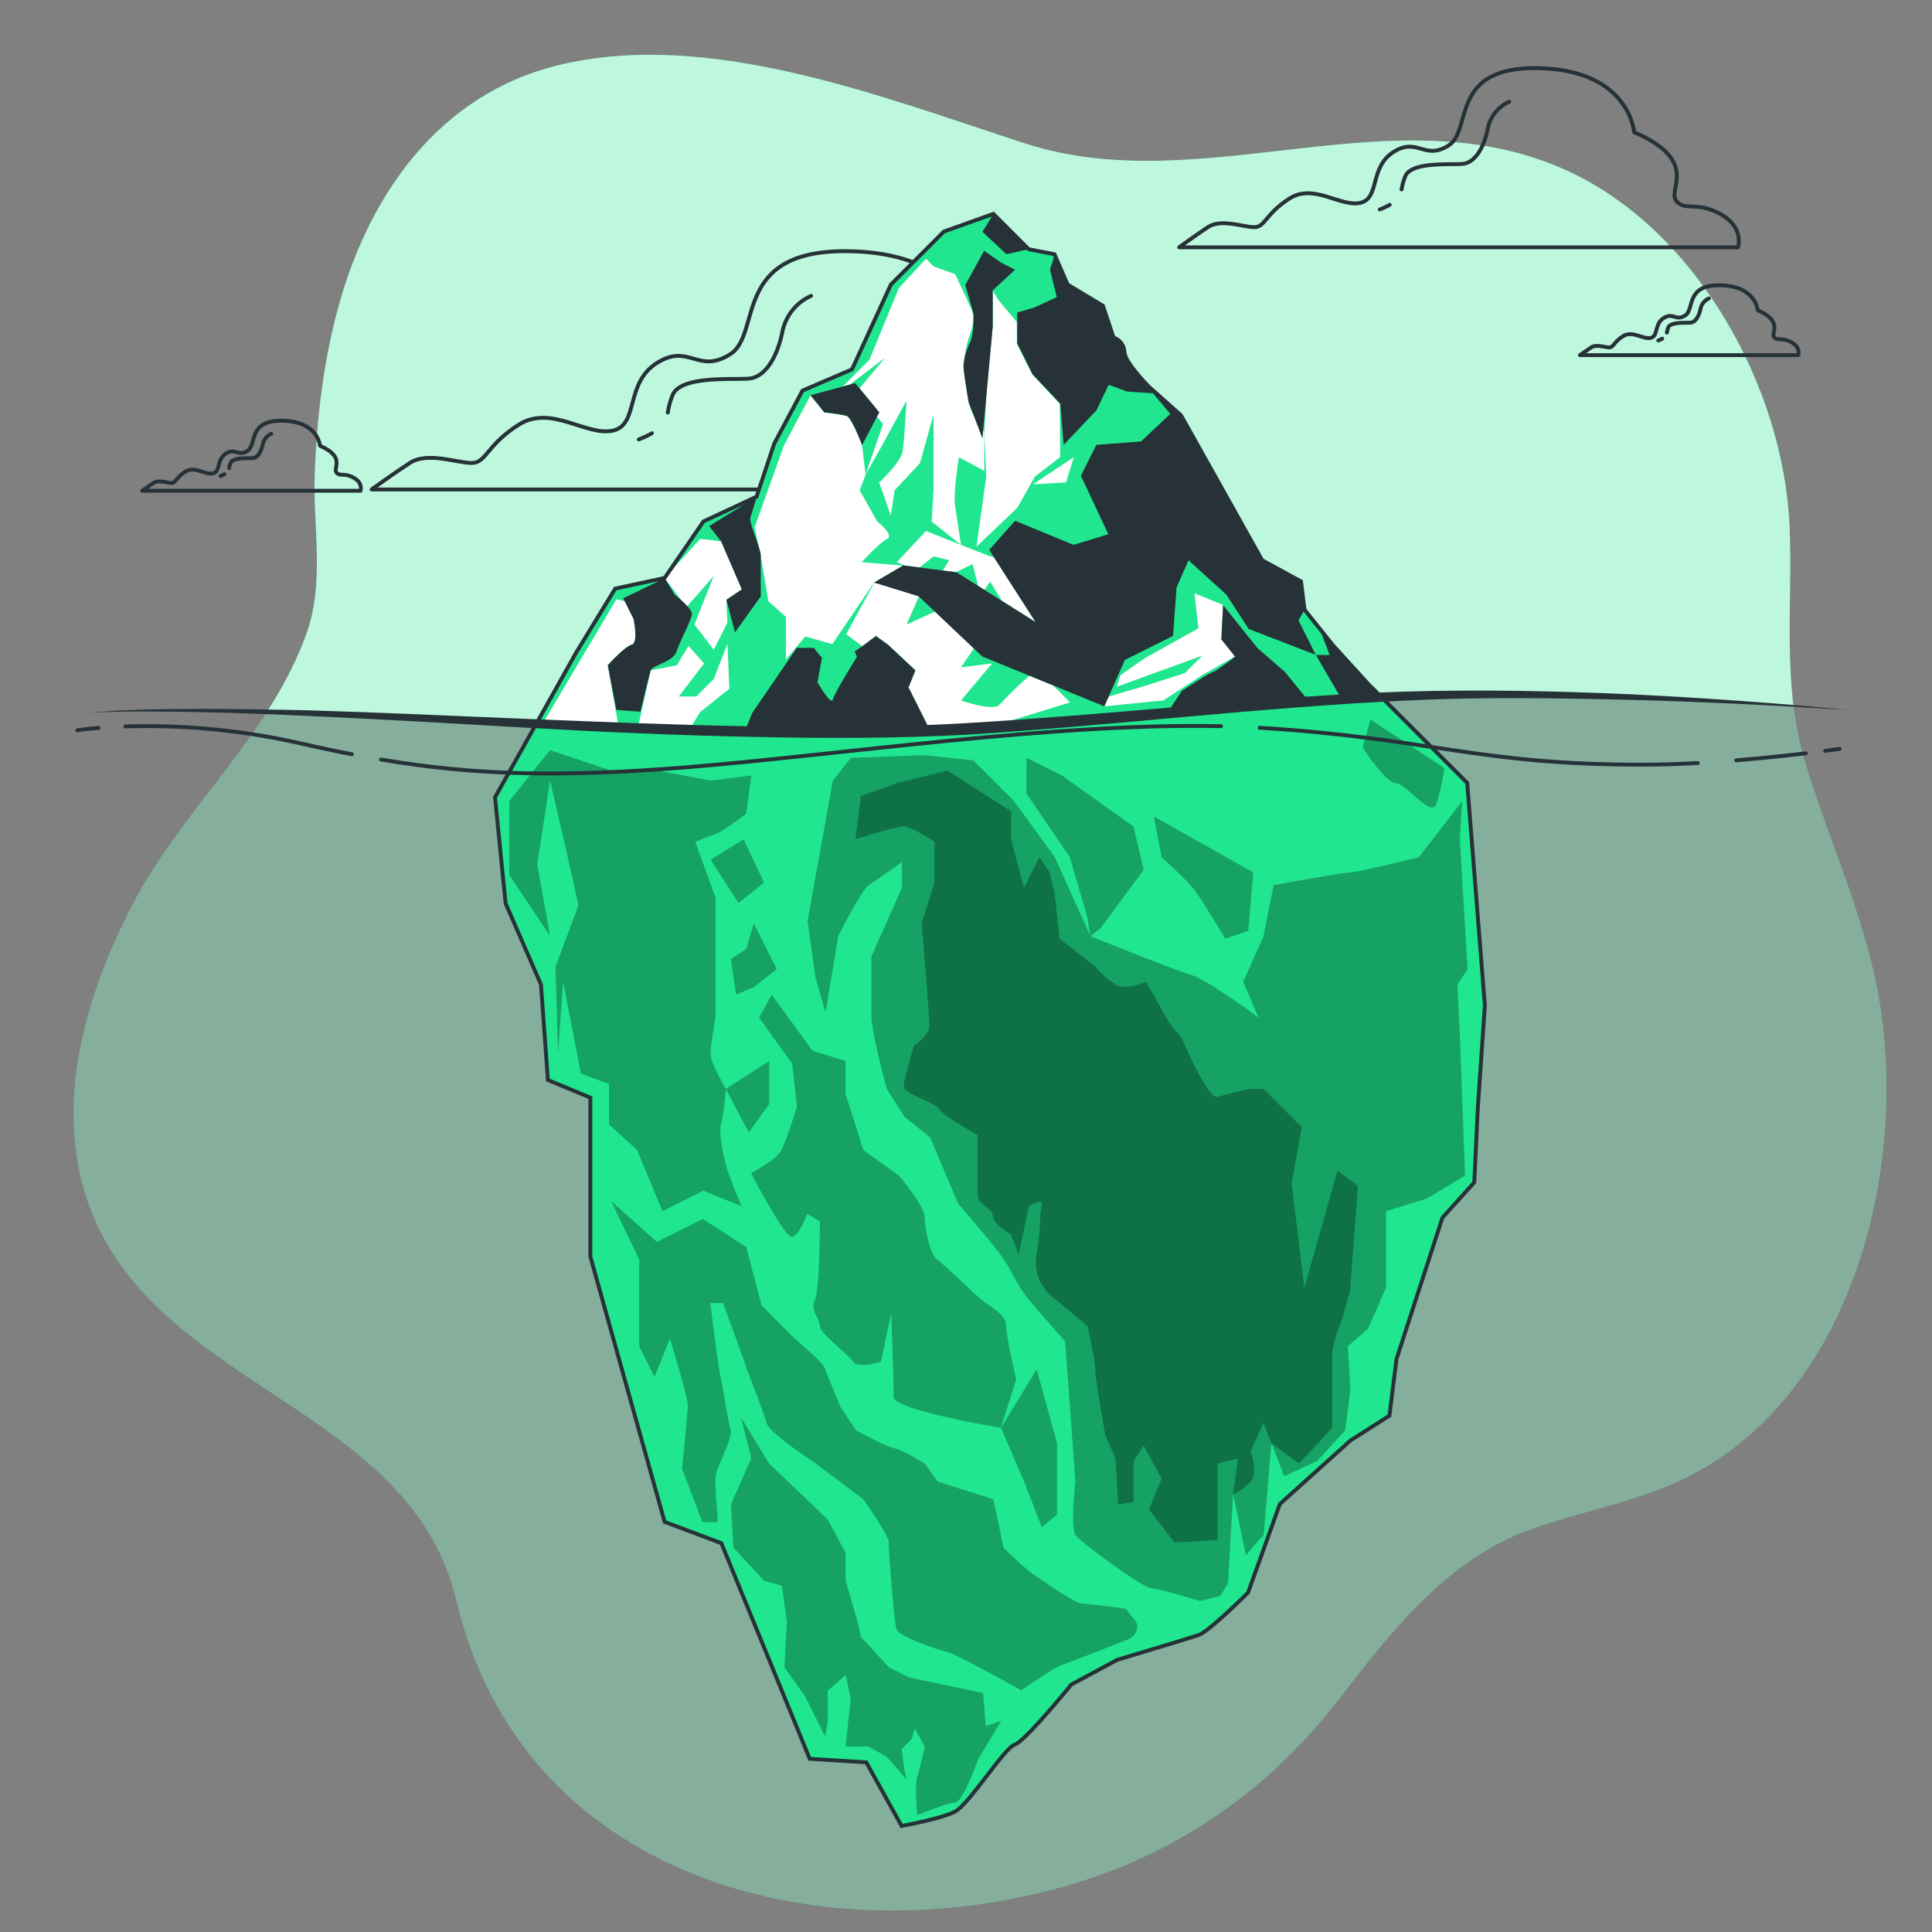 <svg xmlns="http://www.w3.org/2000/svg" viewBox="0 0 500 500"><rect x="0" y="0" width="500" height="500" fill="#808080" stroke="none"/><g id="freepik--background-simple--inject-112"><path d="M463.13,136.08c-1.56-35.34-23.37-75.69-56.63-91.47-45.13-21.41-95,7.41-141.09-7.45C228.87,25.37,183.37,7.16,144,17c-30,7.51-48,32.7-56.1,61.26-4.1,14.5-5.92,29.61-6.44,44.63-.46,13.51,2.55,27.59-2,40.68-9.26,26.48-32.16,45.62-45,70.24-13.75,26.42-22.62,58.76-7.57,86.61C48.36,360.16,107,367,118.12,414.11,134.85,485.27,210.8,506.63,276,488c28.62-8.18,52.36-24.79,70.48-48.27,13.16-17.06,27.8-36.07,49.27-43.86,13-4.7,26.93-7,39.46-12.94C479.38,362,494.25,302,486,257c-3.8-20.7-12.92-39.94-18.95-60C461.1,177.23,464,156.38,463.13,136.08Z" style="fill:#20E78F"></path><path d="M463.13,136.08c-1.56-35.34-23.37-75.69-56.63-91.47-45.13-21.41-95,7.41-141.09-7.45C228.87,25.37,183.37,7.16,144,17c-30,7.51-48,32.7-56.1,61.26-4.1,14.5-5.92,29.61-6.44,44.63-.46,13.51,2.55,27.59-2,40.68-9.26,26.48-32.16,45.62-45,70.24-13.75,26.42-22.62,58.76-7.57,86.61C48.36,360.16,107,367,118.12,414.11,134.85,485.27,210.8,506.63,276,488c28.62-8.18,52.36-24.79,70.48-48.27,13.16-17.06,27.8-36.07,49.27-43.86,13-4.7,26.93-7,39.46-12.94C479.38,362,494.25,302,486,257c-3.8-20.7-12.92-39.94-18.95-60C461.1,177.23,464,156.38,463.13,136.08Z" style="fill:#fff;opacity:0.7"></path><path d="M486,257c-3.8-20.7-12.92-39.94-18.95-60a84.49,84.49,0,0,1-2.91-14.33c-17.23-1.2-48-3-77.73-3-44.59,0-84.3,5.68-135.37,8.92S125.4,186.16,79.2,184.54c-3.61-.13-7-.23-10.15-.32C58.21,201.1,43.7,216,34.45,233.81c-13.75,26.42-22.62,58.76-7.57,86.61C48.36,360.16,107,367,118.12,414.11,134.85,485.27,210.8,506.63,276,488c28.62-8.18,52.36-24.79,70.48-48.27,13.16-17.06,27.8-36.07,49.27-43.86,13-4.7,26.93-7,39.46-12.94C479.38,362,494.25,302,486,257Z" style="opacity:0.3"></path></g><g id="freepik--Clouds--inject-112"><path d="M282.63,115.25c-8.38-4.56-12.18-.76-15.23-4.56s8.38-13.7-14.46-23.6c0,0-1.52-21.31-32.72-22.07S197.38,86.33,189,91.66s-10.65-3-19,2.28-4.56,16-11.41,17.51-16-6.85-24.36-1.53-8.37,9.9-12.18,9.9-11.41-3-16,0-9.89,6.85-9.89,6.85H288.72S291,119.82,282.63,115.25Z" style="fill:none;stroke:#263238;stroke-linecap:round;stroke-linejoin:round"></path><path d="M168.72,112.13a27,27,0,0,1-3.4,1.6" style="fill:none;stroke:#263238;stroke-linecap:round;stroke-linejoin:round"></path><path d="M209.91,76.57a13,13,0,0,0-7.43,9.29c-1.4,7-4.65,11.61-8.36,12.08s-17.65-.93-20,4.18a20.69,20.69,0,0,0-1.3,4.66" style="fill:none;stroke:#263238;stroke-linecap:round;stroke-linejoin:round"></path><path d="M91.52,123.62c-2.46-1.34-3.57-.22-4.47-1.34s2.46-4-4.24-6.92c0,0-.45-6.25-9.6-6.48s-6.71,6.26-9.16,7.82-3.13-.89-5.59.67-1.34,4.69-3.35,5.14-4.69-2-7.14-.45S45.51,125,44.39,125s-3.35-.9-4.69,0-2.9,2-2.9,2H93.31S94,125,91.52,123.62Z" style="fill:none;stroke:#263238;stroke-linecap:round;stroke-linejoin:round"></path><path d="M58.09,122.71a7.8,7.8,0,0,1-1,.47" style="fill:none;stroke:#263238;stroke-linecap:round;stroke-linejoin:round"></path><path d="M70.18,112.27A3.84,3.84,0,0,0,68,115c-.41,2-1.36,3.41-2.45,3.54s-5.18-.27-5.86,1.23a6.2,6.2,0,0,0-.39,1.37" style="fill:none;stroke:#263238;stroke-linecap:round;stroke-linejoin:round"></path><path d="M445.21,55.37c-6.29-3.43-9.14-.57-11.43-3.43s6.29-10.29-10.86-17.72c0,0-1.14-16-24.58-16.58s-17.15,16-23.44,20-8-2.29-14.29,1.71-3.43,12-8.58,13.15-12-5.14-18.29-1.14-6.29,7.43-9.15,7.43-8.57-2.29-12,0S305.16,64,305.16,64H449.79S451.5,58.8,445.21,55.37Z" style="fill:none;stroke:#263238;stroke-linecap:round;stroke-linejoin:round"></path><path d="M359.66,53a21,21,0,0,1-2.56,1.21" style="fill:none;stroke:#263238;stroke-linecap:round;stroke-linejoin:round"></path><path d="M390.6,26.32a9.76,9.76,0,0,0-5.59,7c-1,5.23-3.48,8.72-6.28,9.07s-13.25-.7-15,3.14a15.09,15.09,0,0,0-1,3.5" style="fill:none;stroke:#263238;stroke-linecap:round;stroke-linejoin:round"></path><path d="M463.61,88.57c-2.46-1.34-3.58-.23-4.47-1.34s2.46-4-4.24-6.93c0,0-.45-6.25-9.61-6.47s-6.7,6.25-9.16,7.81-3.12-.89-5.58.67-1.34,4.69-3.35,5.14-4.69-2-7.15-.45-2.45,2.91-3.57,2.91-3.35-.9-4.69,0-2.91,2-2.91,2h56.51S466.06,89.91,463.61,88.57Z" style="fill:none;stroke:#263238;stroke-linecap:round;stroke-linejoin:round"></path><path d="M430.18,87.65a8,8,0,0,1-1,.47" style="fill:none;stroke:#263238;stroke-linecap:round;stroke-linejoin:round"></path><path d="M442.27,77.22a3.79,3.79,0,0,0-2.18,2.72c-.41,2-1.37,3.41-2.46,3.55s-5.18-.28-5.86,1.22a6.11,6.11,0,0,0-.38,1.37" style="fill:none;stroke:#263238;stroke-linecap:round;stroke-linejoin:round"></path></g><g id="freepik--Iceberg--inject-112"><path d="M149.16,168.8l10.06-16.47L172,149.58l10.06-14.64,13.73-6.4,4.57-13.72,7.32-13.73,12.81-5.49,10.06-21.95,13.73-13.73,12.8-4.57,9.15,9.15,6.67,1.3,3.4,7.85,9.15,5.49,2.74,8.23A4.09,4.09,0,0,1,291,91c0,2.75,6.41,9.15,6.41,9.15l8.23,7.32,21,37.51,10.06,5.49.91,7.32,7.32,9.15L354.09,177l25.62,25.62,4.57,57.63-1.83,26.54L381.54,306l-8.24,9.15-11.89,36.59-1.83,14.64-10.06,6.4-18.3,16.47L323,412.15s-10.07,10.07-12.81,11-21.05,6.41-21.05,6.41l-11.89,6.4s-11.89,14.64-14.64,15.55-11.89,15.56-15.55,17.39-13.72,3.66-13.72,3.66l-9.15-16.47-14.64-.92-22.87-55.8L172,393.86l-19.21-68.62V284.07l-11-4.57L140,254.79l-9.15-21-2.74-27.44Z" style="fill:#20E78F"></path><path d="M177.87,156.86l6.86-7.83-5,12.59,5,6.55,3.52-7.06-.28-5.9,4-2.67-5.34-12.45-5.43-.63L172,149.58l4.41,5.87C176.93,155.89,177.43,156.38,177.87,156.86Z" style="fill:#fff"></path><path d="M163.5,166.78c1.78-.45.45-6.67.45-6.67l-2.23-4.47-2.17-.57-19.14,32.24,19.64.5-2.77-15.69S161.72,167.22,163.5,166.78Z" style="fill:#fff"></path><polygon points="184.73 175.72 180.2 180.25 175.66 180.25 182.21 171.69 178.18 167.16 175.16 172.19 168.4 173.45 165.09 188.31 178.69 188.31 181.2 184.28 188.76 178.24 188.25 166.66 184.73 175.72" style="fill:#fff"></polygon><polygon points="256.25 143.99 239.63 137.44 232.07 145.5 234.27 146.38 237.96 146.85 241.64 143.99 245.67 145 244 147.63 247.36 148.07 251.72 146 253.11 151.58 254.76 152.62 256.25 150.54 259.26 155.46 268.04 161 257.25 144.21 256.25 143.99" style="fill:#fff"></polygon><polygon points="275.89 124.85 277.91 118.3 267.33 125.35 275.89 124.85" style="fill:#fff"></polygon><path d="M223,145.5s4.53-5,6.55-6-2.52-4.54-2.52-4.54l-4.54-8.06,1.52-4-.91-7.66s-2.67-7.12-4-7.57a20.13,20.13,0,0,0-2.44-.48l-3.34-.41-3.56-4.44-6.91,13-7.55,21.15,1.17,5.43a7.48,7.48,0,0,1,.39,1.79l2,11.92,4.53,4v11.08l5-6,7,2,10.78-15.89,7.56-4.44Z" style="fill:#fff"></path><polygon points="252.72 141.47 263.3 131.4 267.83 123.34 274.38 118.3 274.27 104.5 267.15 96.94 263.15 88.93 263.15 83.36 258.26 77.5 256.92 75.14 256.92 84.48 255.35 101.47 254.74 111.75 255.24 123.34 252.72 141.47" style="fill:#fff"></polygon><polygon points="319.64 169.89 316.08 165.44 316.53 156.55 309.14 153.56 310.14 162.63 296.54 170.18 290 174.71 288.99 177.74 311.15 169.68 306.62 174.21 295.54 177.74 286.97 180.25 285.83 182.79 301.08 181.26 311.15 174.71 319.64 169.89" style="fill:#fff"></polygon><path d="M266.45,174.88a91.79,91.79,0,0,0-7.68,7.39c-1.51,2-10.07-1-10.07-1l8.05-9.57-8.05,1,3.35-4.89L242,158.27l-7.37,3.35,3.2-7.3-11.56-3.56L219,164.14l4.13,3.08,3.56-2.67,3.11,2.23,7.12,6.67-1.78,4.45,5.34,10.68,15.29-.27,21.15-6.54-4.43-4.44Z" style="fill:#fff"></path><path d="M234.59,103.7s-.5,10.07-1,13.09-6.05,8.06-6.05,8.06l3,8.56,1-6.55,6.55-7,3.52-12.59v19.14l-.5,8.56L248.7,141s-1-6.55-1.52-10.08,1-12.59,1-12.59l6.55,3.53V111.75s-.12-.14-.3-.4l-.19,2.05L252,107.54a12.14,12.14,0,0,1-1.33-3.48s-1.33-7.57-1.33-9.35a7.81,7.81,0,0,1,.18-1.58,33.33,33.33,0,0,1,1.67-7.06c1.51-4,0-6.55,0-6.55l-4-8.56-5.54-2-2-2-7,7.55L225,93.12,218.11,100l1.81-.49,9.13-6.92-6.59,7.91,5.1,6.19-.62,1.18,1.61,1.84L224,122.84l4-7.06Z" style="fill:#fff"></path><path d="M260.48,65.8,254.25,60l2.86-4.67,9.15,9.15Zm77.14,92-.91-7.32L326.65,145l-21-37.51-8.23-7.32S291,93.78,291,91a4.26,4.26,0,0,0,0-.64l0-.13a3.19,3.19,0,0,0-.16-.55h0a4.41,4.41,0,0,0-2.5-2.34l-2.74-8.23-9.15-5.49-3.4-7.85-1.33,4,1.78,7.12-5.78,2.67-4.45,1.33v8l4,8,7.12,7.56.89,10.68,8.45-8.9,3.2-6.64,4.81,1.75,6.67.44,4.45,5.34-7.56,7.12-11.57.89-4,8,7.11,15.13L277.83,141l-15.13-6.23L256,142.31,268,161l-20.46-12.9-13.79-1.78-7.56,4.44,11.56,3.56,16.46,15.57,31.58,12.9,5.34-12,12.46-6.23.89-12.45,3.11-7.12,9.79,8.9,5.78,8.89,17.35,6.68-4.45-8.9ZM219.11,107.61c1.33.45,4,7.57,4,7.57l4.45-8.46-6.23-7.56-11.56,3.12,3.56,4.44A47.84,47.84,0,0,1,219.11,107.61Zm30.25-12.9c0,1.78,1.33,9.35,1.33,9.35l3.56,9.34,2.67-28.92V75.14l5.78-5.34L259.14,68l-4.44-3.11-4.9,8.9L252,81.37s0,5.34-.89,7.12A16.45,16.45,0,0,0,249.36,94.71Zm76.07,73-8.9-11.12-.45,8.89,3.56,4.45s-4.45,3.56-5.78,4-8,4.89-8,4.89l-3.56,5.34,21.36-1.34L338.33,181l-5.79-7.11Zm16.45-4,2.23,5.79h-3.56L347.22,181l9.79-1.33Zm-145-20c0-1.78-3.12-8.46-2.67-9.79s1.62-5.32,1.62-5.32l-12.3,7.54,3.11,4L192,152.54l-4,2.67,2.22,8.45,6.68-9.34Zm-22.25,10.23-2.59-4.3-10.75,5.19,2.67,5.34s1.33,6.22-.45,6.67-6.22,5.34-6.22,5.34l2.22,11.56,6.23.45s2.22-9.34,2.67-10.68,5.78-2.22,6.67-4.89,4-8.45,4-9.79S174.62,153.88,174.62,153.88Zm62.28,19.57-7.12-6.67-3.11-2.23-3.56,2.67s-.82.58-1.94,1.34l.61,1.33S216,179.23,215.55,181s-4-4.45-4-4.45l1.19-6.36a18.91,18.91,0,0,1-2.08-2.53h-4.45l-11.57,16.9L192.86,189c10.23,1.33,47.6-.44,47.6-.44l-5.34-10.68Z" style="fill:#263238"></path><path d="M378.41,207.32,367.2,221.83s-15.83,3.95-17.81,3.95-19.78,3.3-19.78,3.3L327,242.27l-5.27,11.87,4,9.23s-13.19-9.89-17.81-11.21-25.71-9.89-25.71-9.89l-9.23-20.44-10.55-14.51-10.55-10.55-12.53-1.32-19.12.66L215.54,202,209,238.31l2,14.51,2.64,9.23,3.3-19.78s5.93-11.87,7.91-13.19,8.57-5.94,8.57-5.94v6.6l-7.91,17.8v15.17c0,4.61,4,19.12,4,19.12l4.61,7.25,6.6,5.28,7.25,17.14s9.23,10.55,11.87,14.51,3.3,6.59,6.59,10.55,9.23,10.55,9.23,10.55l2.64,36.26s-1.32,11.87,0,13.85S296,411.07,298,411.07s12.53,3.29,12.53,3.29l5.28-1.32,2-3.29,1.32-23.08,3.3,15.82,4.61-5.27,2-23.74,3.3,8.57,8.57-3.95,7.25-7.92,1.32-10.55-.66-11.2,5.28-4.62,4.61-10.55V313.48l10.55-3.3,9.9-5.93-1.32-35.61-.66-13.85,2.63-3.95-2-33.63Z" style="opacity:0.3"></path><path d="M272.91,231.06l1.31,11.87,9.24,7.25s4.61,5.27,7.25,5.27a19.53,19.53,0,0,0,5.93-1.31l5.94,10.54,3.29,4s6.6,15.83,9.24,15.17l7.91-2h4l9.9,9.89-2.64,14.51,3.29,27,8.58-30.33,5.27,4-2,27-2,7.25s-2.64,6.6-2.64,9.23v19.13l-8.57,9.23L329,373.48l-2-5.27-3.29,7.25s1.32,4,.66,6.59-5.28,4.62-5.28,4.62l1.32-9.23-5.27,1.32v19.78l-11.21.66-6.6-8.57,3.3-7.92L296,374.14l-2.63,4v10.55l-4,.66-.66-11.87-2.64-5.94s-2.63-14.5-2.63-17.14-2-11.21-2-11.21l-7.91-6.59s-6.6-4-5.28-11.87.66-9.89,1.32-12.53-3.3,0-3.3,0l-2.64,12.53-2-5.28s-4.62-2.63-4.62-4.61-4-3.3-4-5.28V293.7s-8.57-4.62-9.89-6.6-9.23-4-9.23-5.93,2.64-10.55,2.64-10.55,4-2.64,4-5.28-2-26.37-2-26.37l3.3-10.55V217.87s-5.94-4-7.92-4-12.53,3.3-12.53,3.3L222.79,206l9.23-3.3,13.19-3.29L261.7,210v7.25L265,229.74l4-7.91,2.64,3.95Z" style="opacity:0.3"></path><path d="M218.84,283.15l4.61,14.5,9.23,6.6s6.6,7.91,6.6,10.55,1.32,9.89,3.29,11.21,10.55,9.89,12.53,11.21,5.28,3.29,5.28,5.93S263,357,263,357l-4,12.53s-27.69-4.62-27.69-7.92-.66-21.76-.66-21.76l-2.64,12.53s-5.94,2-7.25,0-8.58-7.25-8.58-9.23-2.63-4-1.32-6.59,1.32-20.44,1.32-20.44l-3.29-2s-2,5.93-4,5.93-10.55-16.48-10.55-16.48,6.59-3.3,7.91-5.94,4-11.21,4-11.21L205,275.24l-8.57-11.87,3.3-5.94,10.55,14.51,8.57,2.64Z" style="opacity:0.3"></path><path d="M185.21,232.38v29.67c0,2-1.32,7.91-1.32,10.55s4,9.23,4,9.23-.66,7.25-1.32,9.23.66,7.91,1.32,10.55,4,10.55,4,10.55l-9.89-4-10.55,5.28-6.59-15.83-7.25-6.59V280.51l-7.26-2.64-4.61-23.73-1.32,18.46-.66-22.42,5.93-15.83-2-9.23L142.35,202l-3.3,21.76,3.3,18.47L131.8,226.44V207.32l10.55-13.19,15.82,5.28H170L183.89,202l10.55-1.31-1.32,9.89s-5.93,4.61-7.91,5.27-5.28,2-5.28,2Z" style="opacity:0.3"></path><path d="M193.12,322.71l4,15.17,7.25,7.25c2.64,2.64,8.57,7.25,9.23,9.23s4,9.89,4,9.89l3.95,5.93s7.26,4,9.9,4.62,7.91,4,7.91,4l3.29,4.61L257.08,388l2.64,12.53a87.28,87.28,0,0,0,7.25,6.59c2,1.32,11.21,7.91,13.19,7.91s11.21,1.32,11.21,1.32l2.64,3.3a3.48,3.48,0,0,1-2,4.61c-3.3,1.32-15.17,5.94-17.15,6.6s-10.55,6.59-10.55,6.59-16.48-9.23-19.12-9.89-12.53-4-13.19-5.93-2-20.44-2-22.42-6.6-11.21-6.6-11.21l-13.18-9.89s-11.21-7.26-11.87-9.89-4.62-12.53-5.28-14.51-5.93-16.48-5.93-16.48h-3.3s2,16.48,2.64,19.12,2,11.87,2.64,13.84-4,9.9-4,12.53.66,11.21.66,11.21h-4l-5.27-13.84S178,365.57,178,363.59s-4.62-17.14-4.62-17.14l-4,9.89-3.95-7.91V326l-7.26-15.17L170,321.39l11.87-5.93Z" style="opacity:0.3"></path><path d="M199.06,378.76l15.16,14.5,4.62,8.57v7.26l3.29,11.21.66,3.29,7.26,7.92,5.27,2.63,19.12,4,.66,8.57,4-1.32-5.94,9.89s-4,11.21-5.93,11.21-9.89,3.3-9.89,3.3-.66-7.91,0-9.89,2-7.91,2-7.91l-2.64-4.62L236,450l-2.64,2.64.66,5.27.66,2.64-5.27-5.94L224.77,452h-5.93l1.32-12.53-1.32-5.94-4.62,4v7.91l-.66,4-5.27-10.55L203,431.51l.66-11.87-1.32-9.23-4.61-1.32-7.92-8.57-.65-11.21,5.27-11.87-2.64-10.55Z" style="opacity:0.3"></path><path d="M324.34,225.78l-25.72-14.5,2,10.55s6.59,5.93,8.57,8.57,7.91,12.53,7.91,12.53l5.94-2Z" style="opacity:0.3"></path><path d="M354.67,186.22l-2,7.25s5.93,9.23,8.57,9.23,9.23,9.24,10.55,5.28a57.66,57.66,0,0,0,2-9.23Z" style="opacity:0.3"></path><polygon points="192.46 217.21 183.89 222.49 191.14 233.69 197.74 228.42 192.46 217.21" style="opacity:0.3"></polygon><polygon points="193.12 245.56 189.16 248.2 190.48 257.43 195.1 255.45 201.03 250.84 195.1 238.97 193.12 245.56" style="opacity:0.3"></polygon><polygon points="199.06 274.58 187.85 281.83 193.78 293.04 199.06 285.79 199.06 274.58" style="opacity:0.3"></polygon><polygon points="268.29 354.36 259.06 369.53 264.99 383.37 269.61 395.24 273.56 391.94 273.56 373.48 268.29 354.36" style="opacity:0.3"></polygon><polyline points="284.77 240.29 295.98 225.12 293.35 213.91 274.88 200.73 265.65 196.11 265.65 205.34 276.86 221.83 281.48 237.65 282.14 242.27" style="opacity:0.3"></polyline><path d="M149.16,168.8l10.06-16.47L172,149.58l10.06-14.64,13.73-6.4,4.57-13.72,7.32-13.73,12.81-5.49,10.06-21.95,13.73-13.73,12.8-4.57,9.15,9.15,6.67,1.3,3.4,7.85,9.15,5.49,2.74,8.23A4.09,4.09,0,0,1,291,91c0,2.75,6.41,9.15,6.41,9.15l8.23,7.32,21,37.51,10.06,5.49.91,7.32,7.32,9.15L354.09,177l25.62,25.62,4.57,57.63-1.83,26.54L381.54,306l-8.24,9.15-11.89,36.59-1.83,14.64-10.06,6.4-18.3,16.47L323,412.15s-10.07,10.07-12.81,11-21.05,6.41-21.05,6.41l-11.89,6.4s-11.89,14.64-14.64,15.55-11.89,15.56-15.55,17.39-13.72,3.66-13.72,3.66l-9.15-16.47-14.64-.92-22.87-55.8L172,393.86l-19.21-68.62V284.07l-11-4.57L140,254.79l-9.15-21-2.74-27.44Z" style="fill:none;stroke:#263238;stroke-miterlimit:10"></path><path d="M23.27,184.54c2.35-.33,4.72-.47,7.09-.61s4.74-.22,7.11-.29c4.75-.13,9.49-.16,14.24-.17,9.49,0,19,.15,28.47.37,19,.56,37.93,1.48,56.88,2.24s37.9,1.55,56.85,1.88,37.9.29,56.77-.85,37.81-2.77,56.72-4.38,37.84-3.21,56.84-3.76,38-.14,57,.67q14.24.69,28.43,1.7c9.46.67,18.92,1.44,28.36,2.39-18.94-1.2-37.88-2.16-56.84-2.62s-37.92-.76-56.83.17c-37.84,1.74-75.54,6.42-113.46,8.82-19,1.06-38,1-57,.59s-37.95-1.23-56.9-2.32-37.88-2.21-56.82-3.07c-9.48-.44-18.95-.82-28.43-1-4.74-.1-9.48-.18-14.22-.17-2.37,0-4.74,0-7.11.07S25.63,184.28,23.27,184.54Z" style="fill:#263238"></path><path d="M472.36,194.32c2.39-.31,3.76-.51,3.76-.51" style="fill:none;stroke:#263238;stroke-linecap:round;stroke-linejoin:round"></path><path d="M449.34,196.77c6.91-.57,13.21-1.25,18-1.82" style="fill:none;stroke:#263238;stroke-linecap:round;stroke-linejoin:round"></path><path d="M326,188.35c44.24,2.73,56.08,9.55,99.07,9.55,4.66,0,9.52-.17,14.31-.43" style="fill:none;stroke:#263238;stroke-linecap:round;stroke-linejoin:round"></path><path d="M98.6,196.57c23.84,4,45.92,4.68,79.05,2C216.92,195.42,272.8,187,316,187.94" style="fill:none;stroke:#263238;stroke-linecap:round;stroke-linejoin:round"></path><path d="M32.45,188A180,180,0,0,1,78,192.44c4.5,1,8.84,1.95,13.08,2.76" style="fill:none;stroke:#263238;stroke-linecap:round;stroke-linejoin:round"></path><path d="M20,189s2-.32,5.52-.62" style="fill:none;stroke:#263238;stroke-linecap:round;stroke-linejoin:round"></path></g></svg>